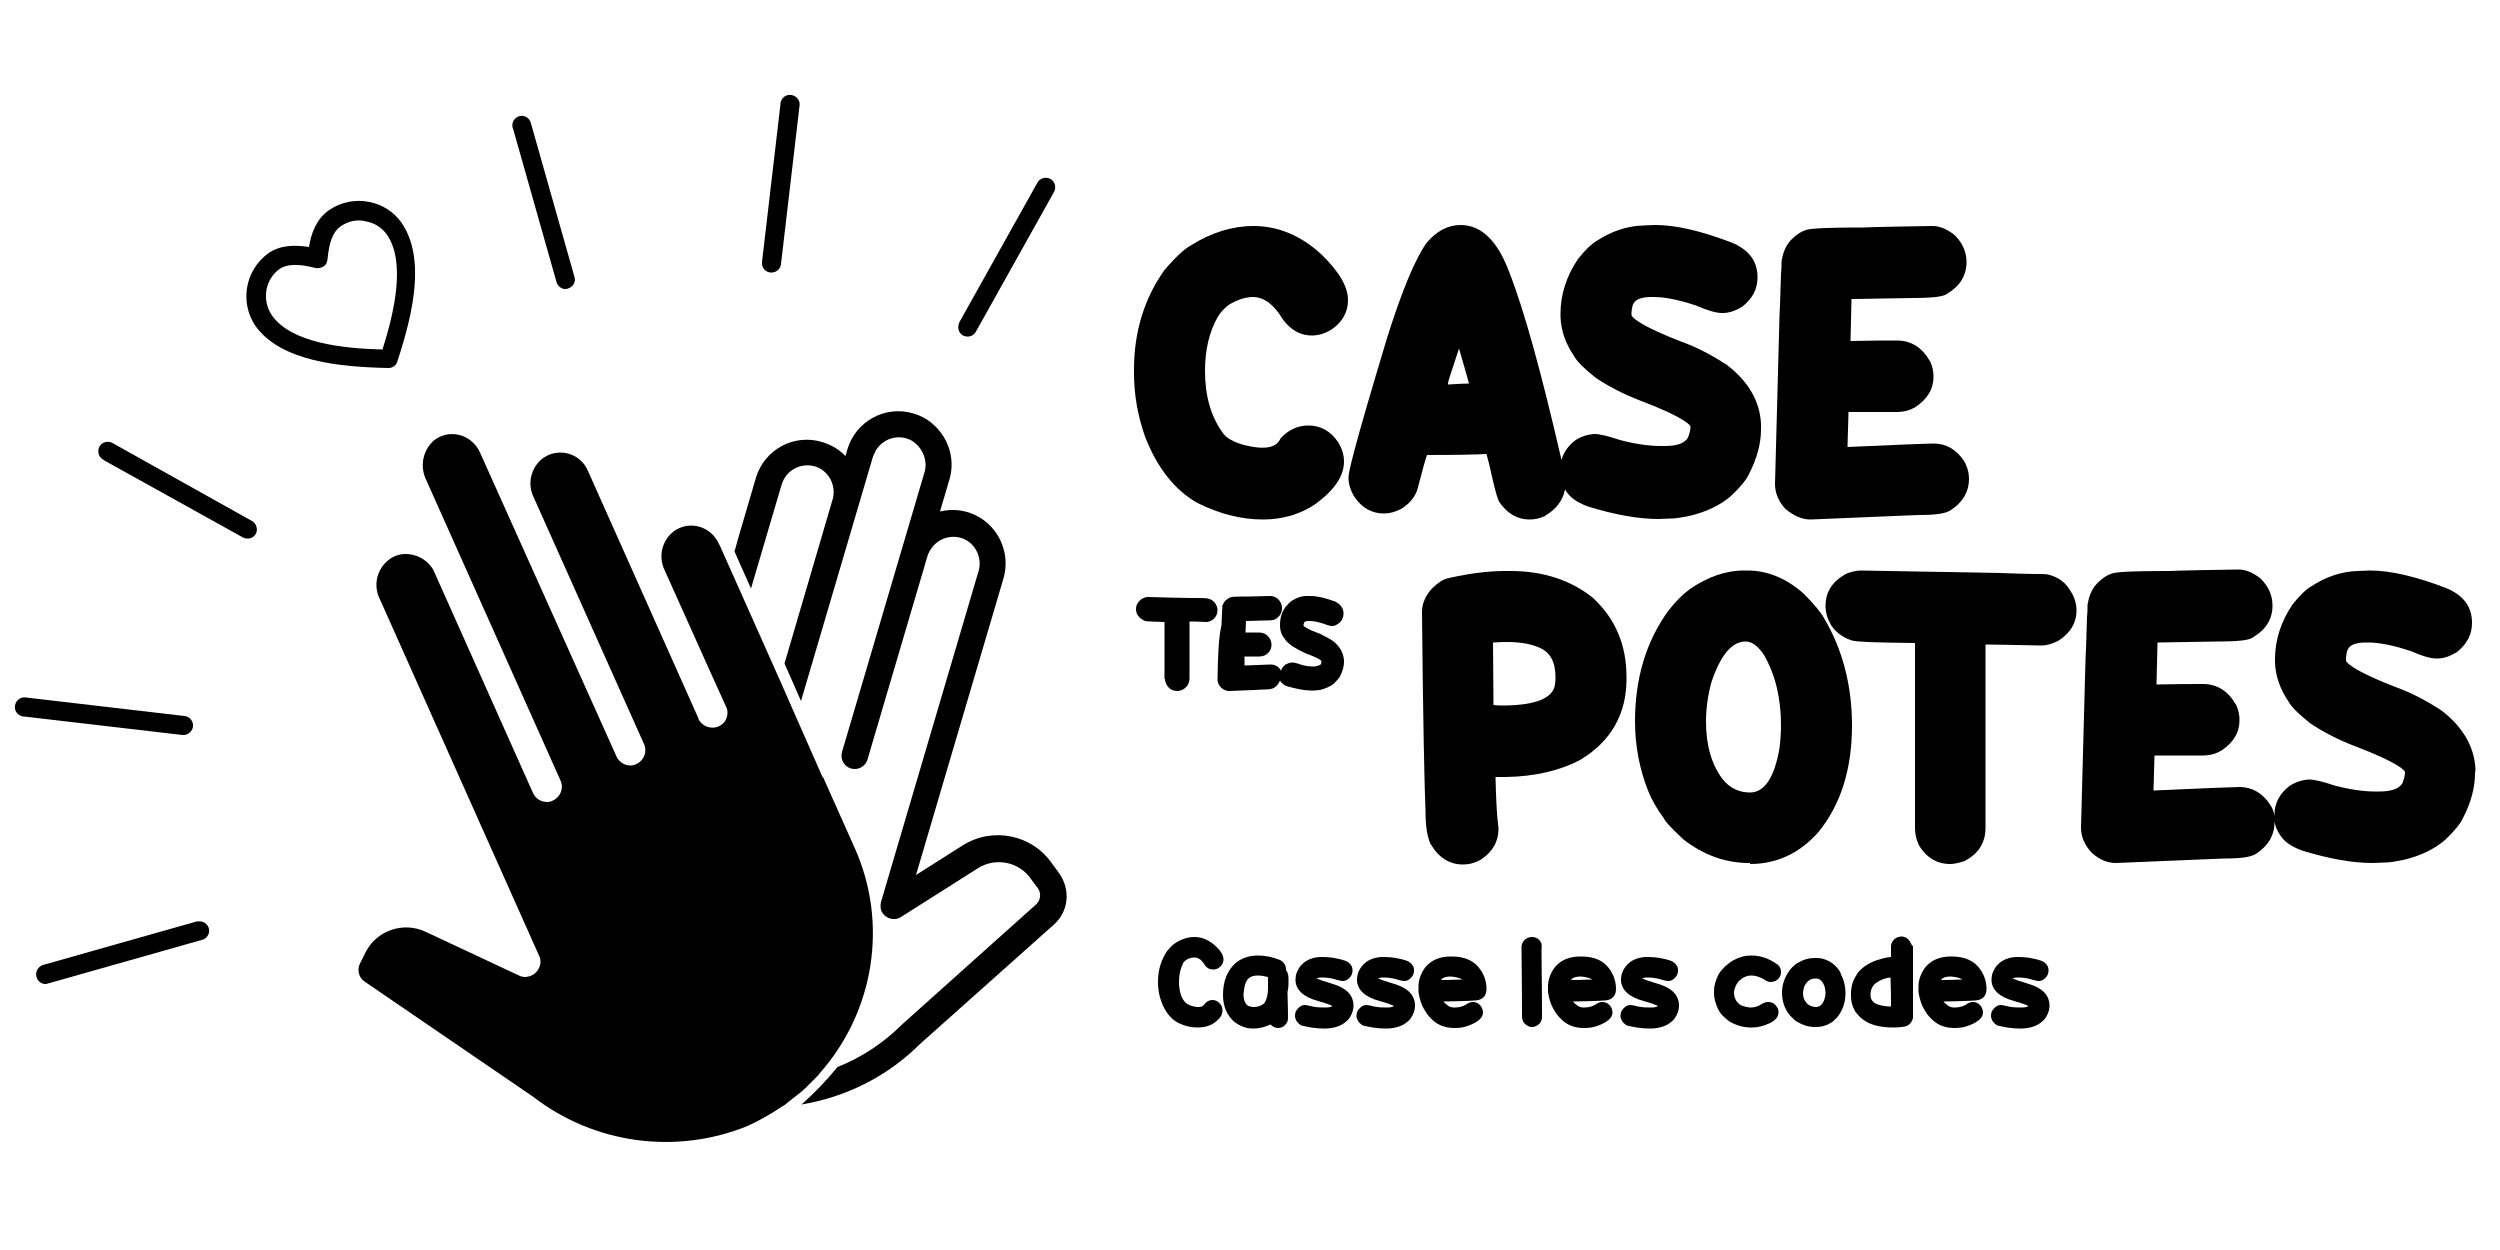 <svg version="1.1" baseProfile="tiny" id="logo"	 xmlns="http://www.w3.org/2000/svg" xmlns:xlink="http://www.w3.org/1999/xlink" x="0px" y="0px" viewBox="0 0 500 250">
<path d="M237.2,192c0.6-0.4,1.2-0.5,1.7-0.5c0.7,0,1.3,0.4,1.8,1.1c0.5,0.9,1.1,1.3,1.9,1.3c0.4,0,0.8-0.1,1.1-0.3
	c0.6-0.4,1-1,1-1.7c0-0.8-0.5-1.7-1.6-2.7c-1.3-1.2-2.7-1.8-4.2-1.8c-1.3,0-2.6,0.4-3.8,1.2c-0.4,0.2-0.9,0.7-1.6,1.5
	c-1.2,1.7-1.9,3.8-1.9,6.2v0.2c0,1.3,0.2,2.6,0.7,3.9c0.7,1.9,1.8,3.3,3.2,4.1c1.4,0.7,2.7,1,4.1,1c1.2,0,2.3-0.3,3.2-0.9
	c1.2-0.8,1.7-1.7,1.7-2.5c0-0.4-0.1-0.8-0.3-1.1c-0.4-0.6-1-1-1.7-1c-0.6,0-1.2,0.3-1.6,0.8c-0.3,0.6-1.1,0.8-2.5,0.4
	c-0.7-0.2-1.2-0.5-1.5-0.9c-0.8-1-1.1-2.4-1.1-4c0-1.4,0.3-2.6,0.8-3.6C236.6,192.5,236.9,192.3,237.2,192z"/>
<path d="M257.7,196.5c0-0.5,0-0.7,0-0.8c0-0.8-0.2-1.3-0.5-1.7l0-0.1c0-0.8-0.4-1.5-1.2-1.9c-1.5-0.6-3-0.9-4.4-0.9
	c-1.9,0-3.5,0.6-4.7,1.7c-1.5,1.5-2.3,3.5-2.3,6.2c0,2.3,0.8,4.1,2.3,5.4c1.1,0.8,2.3,1.3,3.6,1.3h0.3c1.1,0,2.2-0.3,3.3-0.8
	c0.4,0.4,0.9,0.7,1.5,0.7c0.4,0,0.8-0.1,1.2-0.4c0.6-0.5,0.8-1,0.8-1.6c0-0.4,0-2-0.1-5.2C257.7,197.5,257.7,197,257.7,196.5z
	 M249.2,196.4c0.4-0.9,1.2-1.3,2.4-1.3c0.6,0,1.2,0.1,2,0.3c0,1.2,0,2,0,2.3c0,0.7-0.1,1.5-0.4,2.3c-0.1,0.3-0.3,0.6-0.4,0.7
	c-0.6,0.5-1.3,0.7-2.1,0.7c-0.4,0-0.7-0.1-1-0.2c-0.6-0.3-1-1.1-1-2.4C248.8,197.9,248.9,197.1,249.2,196.4z"/>
<path d="M266.6,196.8c-1.7-0.5-2.8-0.9-3.3-1.1c0.2-0.1,0.4-0.2,1-0.2c0.1,0,0.2,0,0.3,0c0.6,0,1.4,0.1,2.2,0.3
	c0.9,0.3,1.5,0.4,1.8,0.4h0c0.3,0,0.6-0.1,0.9-0.3c0.7-0.5,1-1.1,1-1.8V194c0-0.8-0.5-1.4-1.3-1.8c-1.7-0.6-3.3-0.8-4.6-0.8
	c-0.1,0-0.3,0-0.4,0l-0.2,0c-1.7,0.1-3,0.7-3.9,1.8c-0.7,0.9-1,1.8-1,2.7v0.2c0.1,1.9,1.6,3.3,4.5,4.1c1.5,0.4,2.5,0.8,2.9,1
	c-0.3,0.2-0.7,0.3-1.4,0.3c-0.8,0-1.6,0-2.6-0.2c-0.8-0.2-1.3-0.3-1.5-0.3c0,0,0,0,0,0c-0.4,0-0.7,0.1-1.1,0.4
	c-0.6,0.5-0.9,1-0.9,1.7v0.1c0,0.3,0.1,0.6,0.3,1c0.3,0.4,0.6,0.7,1,0.9c1.6,0.4,3.1,0.6,4.3,0.6c0.2,0,0.3,0,0.5,0l0.2,0
	c2.1-0.1,3.6-0.8,4.6-2.1c0.5-0.8,0.8-1.6,0.8-2.4v-0.2C270.6,198.9,269.2,197.6,266.6,196.8z"/>
<path d="M278.9,196.8c-1.7-0.5-2.8-0.9-3.3-1.1c0.2-0.1,0.4-0.2,1-0.2c0.1,0,0.2,0,0.3,0c0.6,0,1.4,0.1,2.2,0.3
	c0.9,0.3,1.5,0.4,1.8,0.4h0c0.3,0,0.6-0.1,0.9-0.3c0.7-0.5,1-1.1,1-1.8V194c0-0.8-0.5-1.4-1.3-1.8c-1.7-0.6-3.3-0.8-4.6-0.8
	c-0.1,0-0.3,0-0.4,0l-0.2,0c-1.7,0.1-3,0.7-3.9,1.8c-0.7,0.9-1,1.8-1,2.7v0.2c0.1,1.9,1.6,3.3,4.5,4.1c1.5,0.4,2.5,0.8,2.9,1
	c-0.3,0.2-0.7,0.3-1.4,0.3c-0.8,0-1.6,0-2.6-0.2c-0.8-0.2-1.3-0.3-1.5-0.3c0,0,0,0,0,0c-0.4,0-0.7,0.1-1.1,0.4
	c-0.6,0.5-0.9,1-0.9,1.7v0.1c0,0.3,0.1,0.6,0.3,1c0.3,0.4,0.6,0.7,1,0.9c1.6,0.4,3.1,0.6,4.3,0.6c0.2,0,0.3,0,0.5,0l0.2,0
	c2.1-0.1,3.6-0.8,4.6-2.1c0.5-0.8,0.8-1.6,0.8-2.4v-0.2C282.9,198.9,281.5,197.6,278.9,196.8z"/>
<path d="M290.4,191.3h-0.3c-2.1,0-3.8,0.7-5,2.1c-0.9,1.2-1.4,2.5-1.4,3.9v0.5c0,0.2,0,0.4,0,0.6c0.2,1.4,0.6,2.7,1.4,3.9
	c0.2,0.4,0.6,0.9,1.2,1.5c1.2,1.2,2.7,1.8,4.6,1.8c0.9,0,1.8-0.1,2.6-0.4c2-0.7,3.1-1.6,3.1-2.7v-0.1c0-0.2-0.1-0.5-0.2-0.8
	c-0.4-0.8-1.1-1.2-1.8-1.2h-0.1c-0.3,0-0.6,0.1-1,0.3c-0.6,0.5-1.5,0.8-2.5,0.8h-0.2c-0.4,0-0.8-0.1-1.1-0.3c-0.4-0.3-0.8-0.6-1-0.9
	c5.5-0.1,6.7-0.2,7-0.3l0,0c1.1-0.3,1.6-1.1,1.6-2.2c0-1.4-0.4-2.6-1.1-3.7C295,192.2,293,191.3,290.4,191.3z M292.5,195.9
	c-2.3,0.1-3.7,0.1-4.3,0.1c0.3-0.5,1-0.7,2-0.7C291.2,195.4,292,195.6,292.5,195.9z"/>
<path d="M308.2,188.5c-0.4-0.8-1.1-1.1-1.8-1.1c-0.6,0-1.1,0.2-1.6,0.7c-0.3,0.4-0.5,0.9-0.5,1.2c0.1,7.9,0.1,12.5,0.1,14
	c0,0.3,0.1,0.7,0.2,1c0.5,0.7,1.1,1.1,1.8,1.1c0.3,0,0.7-0.1,1-0.3c0.7-0.4,1-1,1-1.8c0-0.9,0-5.4-0.1-13.3
	C308.4,189,308.3,188.7,308.2,188.5z"/>
<path d="M316.3,191.3H316c-2.1,0-3.8,0.7-5,2.1c-0.9,1.2-1.4,2.5-1.4,3.9v0.5c0,0.2,0,0.4,0,0.6c0.2,1.4,0.6,2.7,1.4,3.9
	c0.2,0.4,0.6,0.9,1.2,1.5c1.2,1.2,2.7,1.8,4.6,1.8c0.9,0,1.8-0.1,2.6-0.4c2-0.7,3.1-1.6,3.1-2.7v-0.1c0-0.2-0.1-0.5-0.2-0.8
	c-0.4-0.8-1.1-1.2-1.8-1.2h-0.1c-0.3,0-0.6,0.1-1,0.3c-0.6,0.5-1.5,0.8-2.5,0.8h-0.2c-0.4,0-0.8-0.1-1.1-0.3c-0.4-0.3-0.8-0.6-1-0.9
	c5.5-0.1,6.7-0.2,7-0.3l0,0c1.1-0.3,1.6-1.1,1.6-2.2c0-1.4-0.4-2.6-1.1-3.7C320.9,192.2,319,191.3,316.3,191.3z M318.5,195.9
	c-2.3,0.1-3.7,0.1-4.3,0.1c0.3-0.5,1-0.7,2-0.7C317.2,195.4,318,195.6,318.5,195.9z"/>
<path d="M331.7,196.8c-1.7-0.5-2.8-0.9-3.3-1.1c0.2-0.1,0.4-0.2,1-0.2c0.1,0,0.2,0,0.3,0c0.6,0,1.4,0.1,2.2,0.3
	c0.9,0.3,1.5,0.4,1.8,0.4h0c0.3,0,0.6-0.1,0.9-0.3c0.7-0.5,1-1.1,1-1.8V194c0-0.8-0.5-1.4-1.3-1.8c-1.7-0.6-3.3-0.8-4.6-0.8
	c-0.1,0-0.3,0-0.4,0l-0.2,0c-1.7,0.1-3,0.7-3.9,1.8c-0.7,0.9-1,1.8-1,2.7v0.2c0.1,1.9,1.6,3.3,4.5,4.1c1.5,0.4,2.5,0.8,2.9,1
	c-0.3,0.2-0.7,0.3-1.4,0.3c-0.8,0-1.6,0-2.6-0.2c-0.8-0.2-1.3-0.3-1.5-0.3c0,0,0,0,0,0c-0.4,0-0.7,0.1-1.1,0.4
	c-0.6,0.5-0.9,1-0.9,1.7v0.1c0,0.3,0.1,0.6,0.3,1c0.3,0.4,0.6,0.7,1,0.9c1.6,0.4,3.1,0.6,4.3,0.6c0.2,0,0.3,0,0.5,0l0.2,0
	c2.1-0.1,3.6-0.8,4.6-2.1c0.5-0.8,0.8-1.6,0.8-2.4v-0.2C335.7,198.9,334.3,197.6,331.7,196.8z"/>
<path d="M347.7,196.3c0.8-0.8,1.6-1.2,2.6-1.2c0.8,0,1.6,0.3,2.4,0.7c0.5,0.4,1,0.6,1.4,0.6c0.3,0,0.6-0.1,1-0.2
	c0.8-0.5,1.1-1.1,1.1-1.8c0-0.7-0.3-1.3-1-1.7c-1.6-1.1-3.3-1.6-4.9-1.6h-0.1c-1.2,0-2.3,0.3-3.4,0.9c-0.5,0.2-1.1,0.7-1.8,1.3
	c-0.6,0.6-1.1,1.2-1.3,1.6c-0.6,1.2-0.9,2.3-0.9,3.3v0.5c0,0.9,0.3,2,0.8,3.1c0.2,0.4,0.5,0.9,0.9,1.3c0.6,0.6,1.1,1,1.4,1.2
	c1.4,0.8,2.8,1.2,4.3,1.2h0.2c1.2,0,2.3-0.3,3.4-0.8c1.3-0.6,1.9-1.3,1.9-2.3c0-0.3-0.1-0.7-0.3-1c-0.5-0.7-1-1-1.8-1
	c-0.4,0-0.7,0.1-1.1,0.3c-0.7,0.5-1.5,0.8-2.3,0.8c-0.7,0-1.4-0.2-2.1-0.5c-0.9-0.6-1.3-1.5-1.3-2.5v-0.1
	C346.9,197.6,347.2,196.9,347.7,196.3z"/>
<path d="M367,193.1c-1.1-1-2.4-1.5-3.7-1.5h-0.5c-1,0-2.1,0.3-3.1,0.9c-0.3,0.1-0.8,0.5-1.4,1.1c-1.2,1.4-1.9,3.1-1.9,4.9
	c0,1.7,0.5,3.3,1.6,4.6c0.9,0.9,1.1,1.1,1.2,1.1c1.2,0.8,2.5,1.2,3.8,1.2h0.3c1,0,2-0.3,2.8-0.8c0.3-0.1,0.7-0.5,1.3-1.1
	c1.1-1.3,1.7-3,1.7-4.9c0-1.3-0.3-2.6-0.9-3.7C368.1,194.3,367.6,193.7,367,193.1z M365.1,198.7c0,0.3-0.1,0.7-0.2,1.1
	c-0.3,1-0.9,1.6-1.7,1.6c-0.6,0-1.2-0.2-1.7-0.6c-0.6-0.6-0.9-1.3-0.9-2.2c0-0.3,0.1-0.7,0.2-1.2c0.5-1.1,1.2-1.7,2.3-1.7
	c0.4,0,0.8,0.1,1.1,0.4c0.6,0.6,0.9,1.5,0.9,2.5V198.7z"/>
<path d="M382.1,188.5c-0.4-0.8-1.1-1.2-1.8-1.2h-0.1c-0.2,0-0.5,0.1-0.8,0.2c-0.8,0.4-1.2,1.1-1.2,1.8v2.1c-0.3,0-0.9,0.1-1.7,0.3
	c-1.6,0.4-2.9,1-4,1.9c-0.7,0.6-1.1,1.1-1.2,1.4c-0.8,1.2-1.1,2.4-1.1,3.7v0.6c0,0.9,0.2,1.8,0.7,2.7c0.1,0.3,0.5,0.8,1.2,1.5
	c1.5,1.4,3.7,2,6.6,2c1,0,1.7-0.1,2.3-0.2c0.4-0.1,0.8-0.3,1.2-0.8c0.2-0.4,0.4-0.7,0.4-1c0-6.8,0-11.6,0-14.3
	C382.3,189.1,382.3,188.8,382.1,188.5z M378.2,201.1v0.2c-0.8,0-1.6-0.1-2.3-0.3c-1.2-0.3-1.8-1-1.8-2v0c0-1.1,0.4-1.9,1.1-2.4
	c0.8-0.6,1.8-1,2.9-1.1C378.2,197.9,378.2,199.8,378.2,201.1z"/>
<path d="M390.4,191.3h-0.3c-2.1,0-3.8,0.7-5,2.1c-0.9,1.2-1.4,2.5-1.4,3.9v0.5c0,0.2,0,0.4,0,0.6c0.2,1.4,0.6,2.7,1.4,3.9
	c0.2,0.4,0.6,0.9,1.2,1.5c1.2,1.2,2.7,1.8,4.6,1.8c0.9,0,1.8-0.1,2.6-0.4c2-0.7,3.1-1.6,3.1-2.7v-0.1c0-0.2-0.1-0.5-0.2-0.8
	c-0.4-0.8-1.1-1.2-1.8-1.2h-0.1c-0.3,0-0.6,0.1-1,0.3c-0.6,0.5-1.5,0.8-2.5,0.8h-0.2c-0.4,0-0.8-0.1-1.1-0.3c-0.4-0.3-0.8-0.6-1-0.9
	c5.5-0.1,6.7-0.2,7-0.3l0,0c1.1-0.3,1.6-1.1,1.6-2.2c0-1.4-0.4-2.6-1.1-3.7C395,192.2,393,191.3,390.4,191.3z M392.5,195.9
	c-2.3,0.1-3.7,0.1-4.3,0.1c0.3-0.5,1-0.7,2-0.7C391.3,195.4,392,195.6,392.5,195.9z"/>
<path d="M405.8,196.8c-1.7-0.5-2.8-0.9-3.3-1.1c0.2-0.1,0.4-0.2,1-0.2c0.1,0,0.2,0,0.3,0c0.6,0,1.4,0.1,2.2,0.3
	c0.9,0.3,1.5,0.4,1.8,0.4h0c0.3,0,0.6-0.1,0.9-0.3c0.7-0.5,1-1.1,1-1.8V194c0-0.8-0.5-1.4-1.3-1.8c-1.7-0.6-3.3-0.8-4.6-0.8
	c-0.1,0-0.3,0-0.4,0l-0.2,0c-1.7,0.1-3,0.7-3.9,1.8c-0.7,0.9-1,1.8-1,2.7v0.2c0.1,1.9,1.6,3.3,4.5,4.1c1.5,0.4,2.5,0.8,2.9,1
	c-0.3,0.2-0.7,0.3-1.4,0.3c-0.8,0-1.6,0-2.6-0.2c-0.8-0.2-1.3-0.3-1.5-0.3c0,0,0,0,0,0c-0.4,0-0.7,0.1-1.1,0.4
	c-0.6,0.5-0.9,1-0.9,1.7v0.1c0,0.3,0.1,0.6,0.3,1c0.3,0.4,0.6,0.7,1,0.9c1.6,0.4,3.1,0.6,4.3,0.6c0.2,0,0.3,0,0.5,0l0.2,0
	c2.1-0.1,3.6-0.8,4.6-2.1c0.5-0.8,0.8-1.6,0.8-2.4v-0.2C409.8,198.9,408.4,197.6,405.8,196.8z"/>
<path d="M239.5,100.6c4.4,2.2,8.8,3.3,13.1,3.3c3.8,0,7.4-1,10.5-3.1c3.8-2.8,5.7-5.6,5.7-8.5c0-1.3-0.4-2.6-1.2-3.9
	c-1.5-2.2-3.5-3.3-5.9-3.3c-2.2,0-4.1,0.9-5.6,2.6l-0.1,0.2c-0.9,1.7-3.2,2.1-7.2,1.1c-2.1-0.6-3.6-1.4-4.3-2.5
	c-2.3-3.2-3.5-7.3-3.5-12.3c0-4.3,0.9-8,2.6-10.9c0.5-0.8,1.2-1.6,2.1-2.3c1.8-1.1,3.5-1.6,4.9-1.6c1.9,0,3.6,1.1,5.2,3.3
	c1.7,2.9,3.9,4.4,6.6,4.4c1.3,0,2.6-0.4,3.9-1.2c2.2-1.5,3.3-3.5,3.3-5.9c0-2.6-1.7-5.6-5.3-9.1c-4.1-3.8-8.7-5.7-13.6-5.7
	c-4.2,0-8.4,1.3-12.4,3.8c-1.3,0.7-3.1,2.3-5.4,5c-4,5.6-6.1,12.3-6.1,19.9v0.7c0,4.2,0.7,8.4,2.2,12.7
	C231.4,93.5,234.9,98,239.5,100.6z"/>
<path d="M297.3,90.8c0.1,0.4,0.3,1.1,0.6,2.3c1.4,6.5,1.8,6.9,1.9,7.2c1.6,2.4,3.7,3.6,6.1,3.6c1,0,2-0.2,3.1-0.7l0.1-0.1
	c2.2-1.3,3.5-3.1,3.9-5.2c0.3,0.5,0.6,0.9,1,1.3c0.9,0.9,2.2,1.6,3.6,2.1c5.5,1.7,10.2,2.5,14.1,2.5l2.6-0.1c0.8,0,2-0.2,3.5-0.5
	c3.5-0.8,6.3-2.2,8.4-4c2-1.9,3.1-3.3,3.6-4.4c1.6-3.1,2.4-6.1,2.4-8.9l0-1.1c-0.2-4.5-2.5-8.5-6.8-11.8c-2.3-1.5-4.9-3-7.9-4.2
	c-10.6-4-11.2-5.6-11.2-5.8l0-0.4c0-0.1,0-0.5,0.2-1.4c0.2-0.7,0.7-1.7,3.4-1.8l0.9,0c2.2,0,5.1,0.6,8.4,1.7c2.3,1,4,1.5,5.2,1.5
	l0.2,0c1.3,0,2.6-0.5,3.9-1.3c2-1.6,3-3.5,3-5.8l0-0.3c-0.1-3.1-1.8-5.3-5.2-6.7c-6-2.3-11.1-3.5-15.2-3.5l-2.5,0.1
	c-3.3,0.1-6.4,1.2-9.3,3.1c-1,0.6-2.2,1.7-3.7,3.6c-2.3,3.4-3.5,7.1-3.5,10.9l0,0.7c0.1,2.7,1,5.3,2.7,7.8c0.6,1.1,2,2.5,4.4,4.4
	c2.4,1.6,5.4,3.2,8.8,4.5c9.5,3.6,10.1,5.1,10.1,5.2v0.1c0,0.6-0.2,1.3-0.5,2.1c-0.6,1.1-2.1,1.7-4.6,1.7l-0.9,0
	c-2.3,0-5.1-0.4-8.1-1.2c-2.4-0.8-4.1-1.2-5.1-1.2l-0.1,0c-1.3,0.1-2.6,0.5-3.8,1.3c-1.4,1.1-2.3,2.4-2.7,3.9
	c-4-17.4-7.5-30.1-10.5-37.7c-2.3-6.1-5.5-9.3-9.7-9.3h0c-2.5,0-4.8,1.2-6.8,3.6c-2.2,3.1-4.8,9.2-7.8,18.7
	c-7,23.2-7.8,27.2-7.8,28.2c0,1.3,0.4,2.6,1.2,3.9c1.5,2.2,3.5,3.3,5.9,3.3c1.1,0,2.2-0.3,3.4-0.9c1.6-1,2.8-2.3,3.3-4
	c1.1-4.2,1.6-6,1.9-6.8C291.6,91,295.6,90.9,297.3,90.8z M289.9,75.5c0.9-2.7,1.5-4.6,1.9-5.8c0.6,2.1,1.3,4.4,2,7
	c-1,0-2.4,0.1-4.2,0.2C289.6,76.5,289.7,76.1,289.9,75.5z"/>
<path d="M362.1,103.9C362.1,103.9,362.1,103.9,362.1,103.9c21.3-0.9,21.7-0.9,21.8-0.9c3.3,0,5.3-0.3,6.3-1c2.4-1.6,3.6-3.7,3.6-6.2
	c0-1.2-0.3-2.4-1-3.6c-1.5-2.3-3.6-3.5-6.1-3.5c-0.7,0-6.3,0.2-17.2,0.7l0.2-7c4.4,0,7.6,0,9.6,0c1.4,0,2.6-0.3,3.8-1
	c2.4-1.6,3.6-3.6,3.6-6.1c0-1-0.2-2-0.7-3.1l-0.1-0.1c-1.5-2.6-3.7-4-6.5-4c-2.1,0-5.2,0-9.3,0.1l0.2-8.4l12.1-0.2
	c5.1,0,6.5-0.4,7.1-0.9c2.5-1.5,3.8-3.6,3.8-6.3c0-2-0.8-3.8-2.3-5.3l-0.1-0.1c-1.5-1.2-3-1.8-4.4-1.8h0
	c-13.2,0.2-13.7,0.3-13.8,0.3c-9.3,0-10.6,0.3-11.1,0.4c-1,0.2-2.1,0.8-3.3,2c-0.9,0.9-1.6,2.2-1.9,3.9l0,0
	c-0.1,0.3-0.1,0.6-0.1,0.9c0,0.5,0,1.2-0.1,2.1c-0.1,1.9-0.1,4.7-0.3,8.4c-0.2,7.5-0.5,18.7-0.9,33.6c0,1.8,0.7,3.5,2.1,5
	C358.7,103.1,360.3,103.9,362.1,103.9z"/>
<path d="M316,152c6.2-3.7,9.3-9.2,9.3-16.2v-0.4c0-6.5-2.3-11.8-6.8-15.9c-4.4-3.5-9.9-5.3-16.4-5.3h-1.2c-3.3,0-7.1,0.5-11.1,1.4
	c-1.1,0.2-2.2,0.9-3.5,2.2c-1.3,1.5-1.9,3-1.9,4.6c0.2,21.8,0.5,35.2,0.7,39.8c0,2.9,0.3,5,1,6.6l0.1,0.1c1.5,2.6,3.7,4,6.4,4
	c1.2,0,2.4-0.3,3.6-1c2.3-1.5,3.5-3.6,3.5-6.1l0-0.1c-0.4-3.1-0.5-6.6-0.6-10.3c0.6,0,1.3,0,2.1,0C306.8,155.3,311.8,154.2,316,152z
	 M311.1,135.5c0,0.9-0.1,1.8-0.4,2.4c-1,2-4.2,3.1-9.5,3.2c-0.9,0-1.7,0-2.5-0.1l-0.1-12.5c0.5,0,1.3-0.1,2.7-0.1h0.1
	c2.7,0,4.8,0.4,6.4,1.1C310,130.4,311.1,132.3,311.1,135.5z"/>
<path d="M350,172.8c5.3,0,9.9-2.1,13.7-6.4c4.4-5.4,6.7-12.5,6.7-21.3c0-8-1.9-15.2-5.5-21.3c-0.7-1.3-2-2.9-4.2-5.1
	c-3.5-3.1-7.3-4.6-11.2-4.6h-0.7c-3.7,0-7.3,1.3-10.8,3.7c-1.4,1-2.8,2.4-4.3,4.3c-4.5,6.2-6.7,13.6-6.7,22.2
	c0,4.8,0.9,9.5,2.6,13.8c0.7,1.8,1.8,3.7,3.2,5.6c0.2,0.5,0.9,1.4,3.9,4.2c4,3.1,8.4,4.7,13.1,4.7H350z M341.2,144.3
	c0-2.7,0.4-5.4,1.1-7.9c1.8-5.4,4.1-8.1,6.8-8.1c1.3,0,2.5,0.9,3.7,2.7c2.3,4,3.4,8.7,3.4,14.1c0,1.4-0.1,2.9-0.3,4.5
	c-1,5.9-3,8.9-5.9,8.9c-2.2,0-4.1-0.9-5.5-2.7C342.3,152.9,341.2,149,341.2,144.3z"/>
<path d="M409.6,114.9L409.6,114.9c-0.5-0.1-1.3-0.1-2.6-0.1c-1.6,0-3.9-0.1-7-0.2c-6.2-0.1-15.5-0.3-28-0.5l0,0l0,0
	c-1.1,0.1-2.2,0.3-3.2,0.9c-2.5,1.5-3.7,3.6-3.7,6.2c0,1.3,0.4,2.6,1.1,3.8c0.9,1.4,2.3,2.5,4.2,3.1l0,0c1.2,0.3,4.3,0.4,12.6,0.5
	v37c0,1.1,0.2,2.2,0.7,3.2l0,0.1c1.5,2.6,3.7,3.9,6.3,3.9c0.8,0,1.7-0.2,2.6-0.5l0.1,0c2.9-1.4,4.4-3.7,4.4-6.7v-36.7
	c1.7,0,5.4,0.1,11.2,0.2c1,0,2-0.3,3.3-0.9c2.4-1.5,3.7-3.6,3.7-6.1c0-1.4-0.4-2.8-1.4-4.2C413,116.4,411.6,115.4,409.6,114.9z"/>
<path d="M495.1,153.9c-0.2-4.5-2.5-8.5-6.8-11.8c-2.3-1.5-4.9-3-7.9-4.2c-10.6-4-11.2-5.6-11.2-5.8l0-0.4c0-0.1,0-0.5,0.2-1.4
	c0.2-0.7,0.7-1.7,3.4-1.8l0.9,0c2.2,0,5.1,0.6,8.4,1.7c2.3,1,4,1.5,5.2,1.5h0.2c1.3,0,2.6-0.5,3.9-1.3c2-1.6,3-3.5,3-5.8l0-0.3
	c-0.1-3.1-1.8-5.3-5.2-6.7c-6-2.3-11.1-3.5-15.2-3.5l-2.5,0.1c-3.3,0.1-6.4,1.2-9.3,3.1c-1,0.6-2.2,1.7-3.7,3.6
	c-2.3,3.4-3.5,7.1-3.5,10.9l0,0.7c0.1,2.7,1,5.3,2.7,7.8c0.6,1.1,2,2.5,4.4,4.4c2.4,1.6,5.4,3.2,8.8,4.5c9.5,3.6,10.1,5.1,10.1,5.2
	v0.1c0,0.6-0.2,1.3-0.5,2.1c-0.6,1.1-2.1,1.7-4.6,1.7l-0.9,0c-2.3,0-5.1-0.4-8.1-1.2c-2.4-0.8-4.1-1.2-5.1-1.2l-0.1,0
	c-1.3,0.1-2.6,0.5-3.8,1.3c-2,1.5-3,3.5-3,5.7l0,0.3c-0.1-0.8-0.4-1.6-0.9-2.3c-1.5-2.3-3.6-3.5-6.1-3.5c-0.7,0-6.3,0.2-17.2,0.7
	l0.2-7c4.4,0,7.6,0,9.6,0c1.4,0,2.6-0.3,3.8-1c2.4-1.6,3.6-3.6,3.6-6.1c0-1-0.2-2-0.7-3.1l-0.1-0.1c-1.5-2.6-3.7-4-6.5-4
	c-2.1,0-5.2,0-9.3,0.1l0.2-8.4l12.1-0.2c5.1,0,6.5-0.4,7.1-0.9c2.5-1.5,3.8-3.6,3.8-6.3c0-2-0.8-3.8-2.3-5.3l-0.1-0.1
	c-1.5-1.2-3-1.8-4.4-1.8h0c-13.2,0.2-13.7,0.3-13.8,0.3c-9.3,0-10.6,0.3-11.1,0.4c-1,0.2-2.1,0.8-3.3,2c-0.9,0.9-1.6,2.2-1.9,3.9
	l0,0c-0.1,0.3-0.1,0.6-0.1,0.9c0,0.5,0,1.2-0.1,2.1c-0.1,1.9-0.1,4.7-0.3,8.4c-0.2,7.5-0.5,18.7-0.9,33.6c0,1.8,0.7,3.5,2.1,5
	c1.5,1.4,3.1,2.1,4.9,2.1c0,0,0,0,0,0c21.3-0.9,21.7-0.9,21.8-0.9c3.3,0,5.3-0.3,6.3-1c2.4-1.6,3.6-3.7,3.6-6.2c0-0.1,0-0.1,0-0.2
	c0.2,1.3,0.9,2.6,1.9,3.7c0.9,0.9,2.2,1.6,3.6,2.1c5.5,1.7,10.2,2.5,14.1,2.5l2.6-0.1c0.8,0,2-0.2,3.5-0.5c3.5-0.8,6.3-2.2,8.4-4
	c2-1.9,3.1-3.3,3.6-4.4c1.6-3.1,2.4-6.1,2.4-8.9L495.1,153.9z"/>
<path d="M233,135.8c0,0.4,0.1,0.7,0.3,1.1c0.6,1.1,1.5,1.3,2.2,1.3c0.3,0,0.6-0.1,0.9-0.2c1-0.5,1.5-1.3,1.5-2.3v-11.4
	c0.6,0,1.7,0,3.3,0.1c0.3,0,0.7-0.1,1.1-0.3c0.8-0.5,1.2-1.2,1.2-2.1c0-0.5-0.2-1-0.5-1.4c-0.3-0.4-0.8-0.8-1.5-0.9l0,0
	c-0.4-0.1-1.3-0.1-3.1-0.1c-2,0-4.9-0.1-8.8-0.2l0,0c-0.4,0-0.7,0.1-1.1,0.3c-0.8,0.5-1.3,1.2-1.3,2.1c0,0.5,0.1,0.9,0.4,1.3
	c0.3,0.5,0.8,0.8,1.4,1.1l0,0c0.5,0.1,1.5,0.1,3.9,0.2V135.8z"/>
<path d="M243.5,135.8c0,0.6,0.2,1.2,0.7,1.7c0.5,0.5,1.1,0.7,1.7,0.7c0,0,0,0,0,0c3.1-0.1,6.7-0.3,6.9-0.3c1.1,0,1.7-0.1,2.1-0.4
	c0.6-0.4,0.9-0.9,1.1-1.4c0.1,0.2,0.2,0.4,0.4,0.5c0.3,0.3,0.7,0.6,1.2,0.7c1.8,0.5,3.3,0.8,4.5,0.8l0.8,0c0.3,0,0.6-0.1,1.1-0.1
	c1.1-0.3,2.1-0.7,2.8-1.3c0.6-0.6,1-1.1,1.2-1.4c0.5-1,0.8-2,0.8-2.9v-0.3c-0.1-1.5-0.8-2.8-2.2-3.9c-0.7-0.5-1.6-0.9-2.5-1.4
	c-3-1.1-3.4-1.6-3.4-1.7l0-0.1c0,0,0-0.1,0.1-0.4c0-0.1,0.1-0.4,0.9-0.4l0.3,0c0.7,0,1.6,0.2,2.6,0.5c0.8,0.3,1.3,0.5,1.8,0.5h0
	c0.5,0,0.9-0.2,1.3-0.5c0.7-0.5,1-1.2,1-2.1c0-0.7-0.4-1.7-1.7-2.3c-1.9-0.7-3.5-1.1-4.9-1.1l-0.8,0c-1.1,0-2.1,0.4-3,1
	c-0.3,0.2-0.7,0.6-1.2,1.2c-0.8,1.1-1.1,2.3-1.1,3.6v0.2c0,0.9,0.3,1.8,0.9,2.5c0.2,0.4,0.6,0.8,1.5,1.5c0.8,0.5,1.7,1,2.8,1.5
	c2.8,1,3.1,1.5,3.1,1.5c0,0.2-0.1,0.4-0.1,0.6c-0.2,0.3-0.8,0.4-1.3,0.5l-0.3,0c-0.7,0-1.6-0.1-2.5-0.4c-0.8-0.3-1.3-0.4-1.7-0.4
	c-0.4,0-0.9,0.2-1.3,0.4c-0.5,0.4-0.8,0.8-0.9,1.3c0,0,0-0.1,0-0.1c-0.5-0.8-1.2-1.2-2.1-1.2c-0.3,0-2.9,0.1-5.2,0.2l0-1.8
	c1.3,0,2.2,0,2.9,0c0.5,0,0.9-0.1,1.3-0.3c0.8-0.5,1.2-1.2,1.2-2.1c0-0.3-0.1-0.7-0.3-1.1c-0.5-0.9-1.3-1.3-2.2-1.3
	c-0.6,0-1.5,0-2.7,0l0.1-2.3l3.6-0.1c1.6,0,2.1-0.1,2.3-0.3c0.9-0.5,1.3-1.3,1.3-2.2c0-0.7-0.3-1.3-0.8-1.8c-0.5-0.4-1-0.6-1.5-0.6
	h0c-4.2,0.1-4.3,0.1-4.3,0.1c-3.1,0-3.4,0.1-3.5,0.1c-0.4,0.1-0.7,0.3-1.2,0.7c-0.3,0.3-0.5,0.7-0.7,1.3l0.1,0
	c-0.1,0.5-0.1,1.5-0.2,3.6C243.7,127.6,243.6,131.1,243.5,135.8z"/>
<path d="M210.8,184.9l-26.8,23.9c-6.4,6.4-14.7,10.6-23.7,12.1c2.6-2.3,5-4.8,7.2-7.5c4.8-1.9,9.2-4.8,12.9-8.5l26.8-24
	c0.9-0.8,1.1-2.2,0.4-3.2l-1.4-1.9c-2.4-3.5-7.2-4.4-10.7-2.1l-15.3,9.7c-1.2,0.8-2.9,0.4-3.7-0.8c-0.4-0.6-0.5-1.4-0.3-2.2
	l19.4-65.8c0.9-2.5-0.1-5.3-2.4-6.6c-2.6-1.4-5.8-0.4-7.2,2.1c-0.2,0.4-0.4,0.7-0.5,1.1l-12,40.7c-0.4,1.4-1.9,2.2-3.3,1.8
	s-2.2-1.9-1.8-3.3l0,0l16.4-55.6c0.9-2.5-0.2-5.3-2.5-6.7c-2.6-1.4-5.8-0.4-7.2,2.1c-0.2,0.4-0.3,0.7-0.5,1.1l-14.4,48.9l-3.3-7.5
	l9.5-32.4c0.9-2.5-0.1-5.3-2.4-6.6c-2.6-1.4-5.8-0.4-7.2,2.1c-0.2,0.4-0.4,0.8-0.5,1.2l-6.1,20.7l-3.3-7.4c0.5-1.8,0.9-3.2,0.9-3.2
	l3.4-11.6c1.7-5.6,7.6-8.8,13.2-7.1c0.7,0.2,1.4,0.5,2,0.8c1,0.5,1.9,1.2,2.7,2l0.4-1.4c1.7-5.6,7.6-8.8,13.2-7.1
	c0.7,0.2,1.4,0.5,2,0.8c4.5,2.5,6.7,7.8,5.1,12.7l-1.8,6.1c5.7-1.4,11.4,2.1,12.8,7.8c0.5,1.9,0.4,4-0.2,5.9l-17.4,59l9.3-5.9
	c6-3.8,13.9-2.2,17.9,3.6l1.4,1.9C214.2,178,213.7,182.3,210.8,184.9z M157.3,220.7l1-0.8c0.4-0.3,0.9-0.7,1.4-1.1
	c0.5-0.4,1-0.8,1.4-1.2c0.2-0.2,0.4-0.4,0.6-0.6c0.6-0.6,1.1-1.1,1.7-1.7c0.2-0.2,0.4-0.4,0.5-0.6l0,0c11-12.4,13.8-30.1,7-45.2
	l-6.3-14.1h-0.1l-5.2-11.8l0,0l-3.3-7.5l0,0l-11.9-26.7l0,0l-0.3-0.6c-0.2-0.4-0.4-0.8-0.7-1.2c-2-2.7-5.7-3.3-8.4-1.3c0,0,0,0,0,0
	c-2.4,1.9-3.1,5.2-1.7,7.9l9.7,21.6l2.5,5.5c0.2,0.4,0.3,0.8,0.3,1.2c0,0.8-0.3,1.6-0.8,2.1c-0.3,0.3-0.6,0.5-1,0.7
	c-1.5,0.6-3.3,0-4-1.5v-0.1l-22.1-49.5c-1.3-3.1-4.8-4.5-7.9-3.2c-0.4,0.2-0.8,0.4-1.2,0.7c-2.4,1.9-3.1,5.2-1.7,7.9l22,49.2
	c0.7,1.5,0,3.3-1.5,4c-0.4,0.2-0.8,0.3-1.2,0.3c-1.2,0-2.3-0.7-2.8-1.8L96,90.5c-0.2-0.4-0.4-0.8-0.7-1.2c-2-2.7-5.8-3.3-8.4-1.3
	c-2.3,1.9-3,5.2-1.7,7.9l26.9,60.2c0.7,1.5,0,3.3-1.5,4c0,0,0,0,0,0c-0.4,0.2-0.8,0.3-1.2,0.3c-1.2,0-2.3-0.7-2.8-1.8l-19.7-44.1
	c-0.2-0.4-0.4-0.9-0.7-1.2c-1.2-1.6-3.1-2.5-5.1-2.5c-1.2,0-2.4,0.4-3.4,1.2c-2.4,1.9-3.1,5.2-1.7,7.9l31.8,71.2
	c0.4,0.8,0.4,1.7,0,2.5c-0.5,1.1-1.5,1.7-2.7,1.8c-0.5,0-0.9-0.1-1.3-0.3L85,186.3c-4.4-2-9.6-0.2-11.8,4l-1.2,2.4
	c-0.6,1.2-0.3,2.8,0.9,3.6l33.8,23.1c12.2,9.4,28.5,11.6,42.8,5.8c2.4-1.1,4.7-2.4,6.9-3.9l0,0C156.6,221.2,157,221,157.3,220.7z
	 M111.3,56.4c0.2,0.7,0.8,1.3,1.6,1.4c0.2,0,0.5,0,0.7-0.1c1-0.3,1.6-1.3,1.3-2.3l-8.7-30.7c-0.2-1-1.2-1.7-2.2-1.5
	c-1,0.2-1.7,1.2-1.5,2.2c0,0.1,0,0.2,0.1,0.3L111.3,56.4z M50.4,104.2L22.5,88.6c-0.9-0.5-2.1-0.2-2.6,0.7c-0.5,0.9-0.2,2.1,0.7,2.6
	c0,0,0.1,0,0.1,0.1l27.9,15.5c0.2,0.1,0.5,0.2,0.7,0.2c0.8,0.1,1.5-0.3,1.9-1C51.6,105.9,51.3,104.7,50.4,104.2
	C50.4,104.2,50.4,104.2,50.4,104.2z M38.6,145.3c0.1-1-0.6-2-1.7-2.1l-31.7-3.7c-1-0.2-2,0.5-2.2,1.6c-0.2,1,0.5,2,1.6,2.2
	c0.1,0,0.1,0,0.2,0l31.7,3.7C37.5,147.1,38.5,146.3,38.6,145.3C38.6,145.3,38.6,145.3,38.6,145.3z M39.3,184.3L8.6,193
	c-1,0.3-1.6,1.4-1.3,2.4c0.2,0.7,0.8,1.3,1.6,1.4c0.2,0,0.5,0,0.7-0.1l30.7-8.7c1-0.2,1.7-1.2,1.5-2.2c-0.2-1-1.2-1.7-2.2-1.5
	C39.6,184.2,39.5,184.3,39.3,184.3L39.3,184.3z M192.6,67.1c0.2,0.1,0.5,0.2,0.7,0.2c0.8,0.1,1.5-0.3,1.9-1l15.6-27.9
	c0.5-0.9,0.2-2.1-0.7-2.6c-0.9-0.5-2.1-0.2-2.6,0.7l-15.6,27.9C191.4,65.5,191.7,66.6,192.6,67.1z M154.1,54.5c1,0.1,2-0.6,2.1-1.7
	c0,0,0,0,0,0l3.7-31.6c0.2-1-0.5-2-1.6-2.2c-1-0.2-2,0.5-2.2,1.6c0,0.1,0,0.1,0,0.2l-3.7,31.6C152.3,53.5,153,54.4,154.1,54.5
	C154.1,54.5,154.1,54.5,154.1,54.5z M79.5,72.2c3-9.2,5.8-20.6,0.7-27.8c-1.5-2.1-3.8-3.5-6.3-4c-2.8-0.6-5.8,0-8.2,1.7
	c-2.5,1.8-3.5,4.7-3.9,7.3c-2.6-0.4-5.7-0.5-8.2,1.3l0,0c-4.6,3.4-5.7,9.8-2.5,14.5c5.1,7.1,16.9,8.2,26.6,8.4l0,0
	C78.6,73.6,79.3,73,79.5,72.2z M55.9,53.8c1.4-1,3.8-1.1,7.2-0.2c0.5,0.1,1.1,0,1.6-0.3c0.5-0.3,0.7-0.8,0.8-1.4
	c0.3-3.4,1.1-5.6,2.6-6.6c1.5-1.1,3.4-1.5,5.2-1c1.6,0.3,3,1.2,4,2.5c3.9,5.5,1.6,15.5-0.8,23.1c-7.9-0.2-18.2-1.3-22.1-6.8
	C52.3,60,53,55.9,55.9,53.8L55.9,53.8z"/>
</svg>
